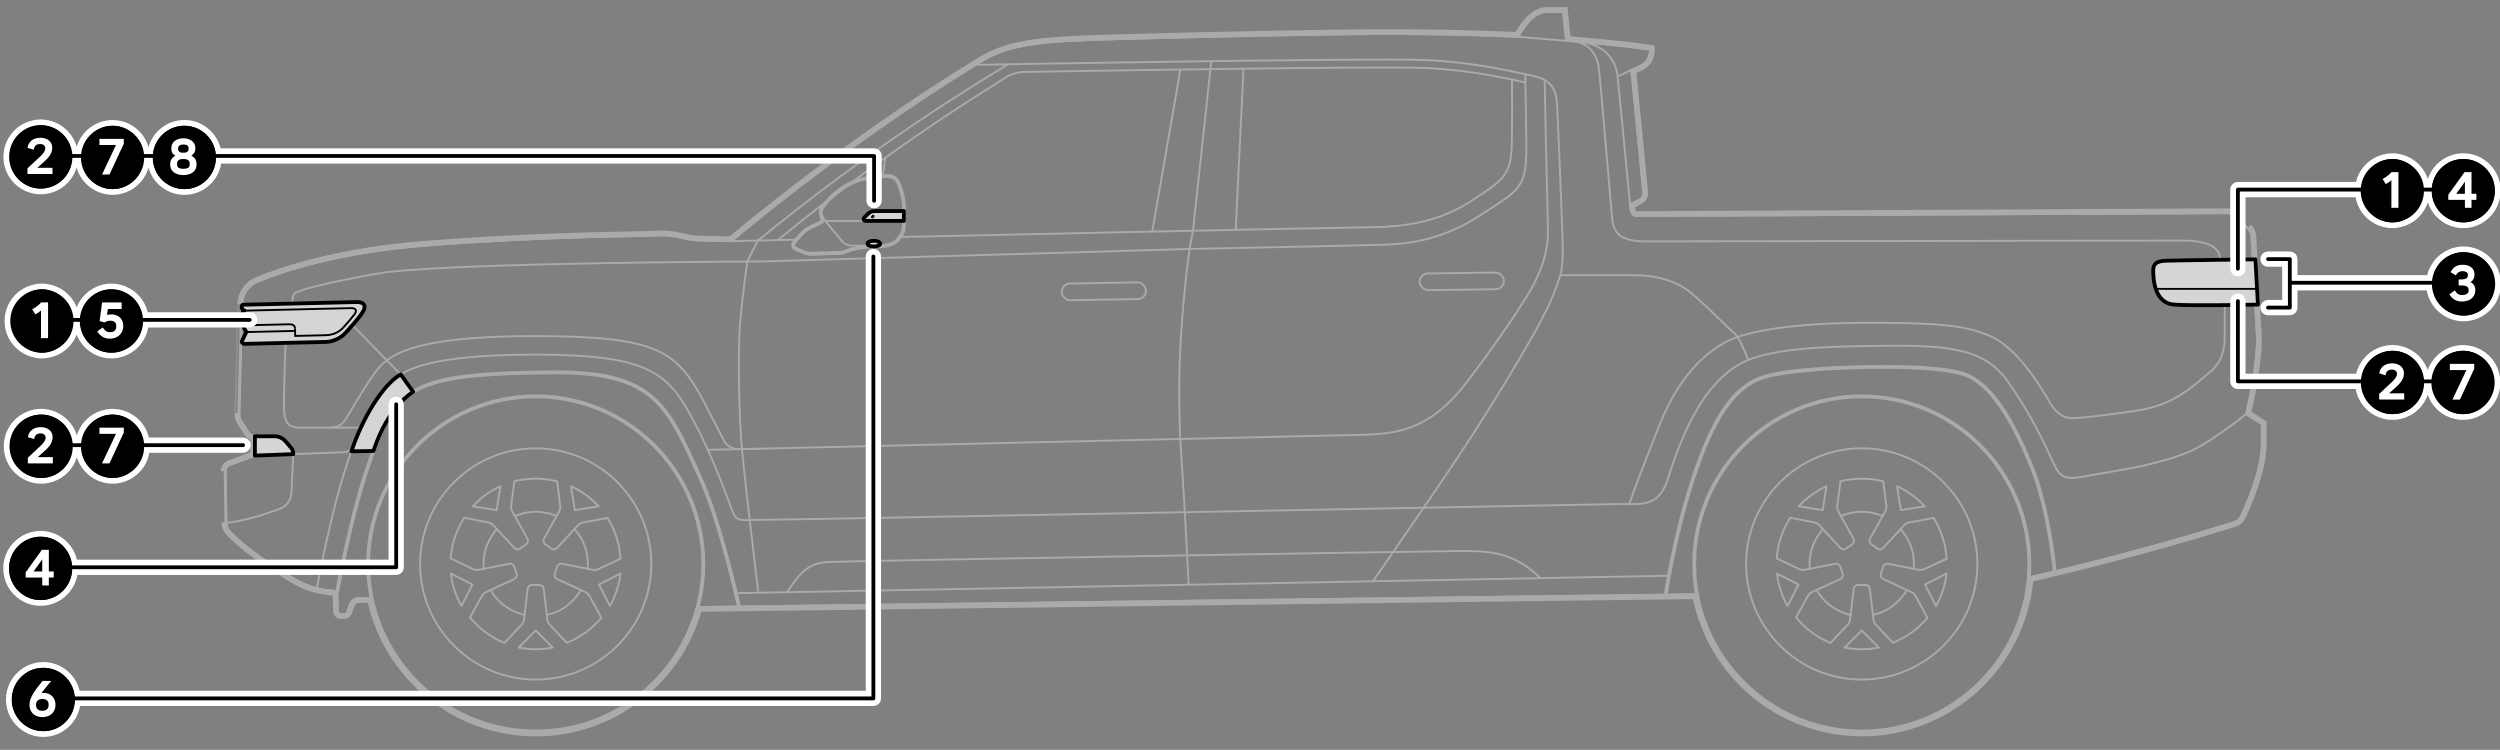 <?xml version="1.0" encoding="UTF-8"?><svg xmlns="http://www.w3.org/2000/svg" width="654" height="196.16" viewBox="0 0 654 196.16"><rect x="0" y="0" width="654" height="196.16" fill="#808080" stroke="none"/><g id="uuid-1de276e2-bb0f-4f4d-9e57-a49db93511ca"><path d="m580.743,67.846c0-5.107-7.984-4.916-11.331-4.916s-129.833.181-138.861.218-8.618-4.141-9.028-8.347c-.41-4.206-2.857-34.165-3.338-37.391-.639-4.292-3.612-6.139-5.936-6.53" style="fill:none; stroke:#a7abae; stroke-miterlimit:10; stroke-width:.5px;"/><path d="m581.984,79.682s0,5.23,0,7.992c0,2.763-.188,6.645-4.04,9.817-4.572,3.765-9.17,8.551-19.398,10.007-10.228,1.456-13.167,1.691-15.342,1.867-2.175.176-4.796-.085-7.275-4.548-2.283-4.11-8.42-13.792-14.945-16.732-6.525-2.939-13.167-3.645-32.213-3.645-19.046,0-32.095,2.057-37.68,5.232-5.584,3.174-11.933,9.053-16.871,21.279-4.938,12.227-8.055,20.92-8.055,20.92" style="fill:none; stroke:#a7abae; stroke-miterlimit:10; stroke-width:.5px;"/><path d="m76.356,79.432l.29-1.8c.083-.514.417-.952.891-1.168,4.216-1.92,21.367-5.023,24.026-5.317,22.983-2.541,97.324-2.746,97.324-2.746l112.393-3.28s45.753-.909,51.758-1.14c6.006-.231,14.677-1.517,23.619-7.313,15.125-9.804,12.564-6.34,12.366-37.246" style="fill:none; stroke:#a7abae; stroke-miterlimit:10; stroke-width:.5px;"/><path d="m205.894,154.919l.634-.948c.519-.777,1.482-2.137,2.726-3.536,2.192-2.466,4.443-3.287,7.671-3.425,7.459-.317,154.106-2.769,164.662-2.862,8.042-.071,14.449.247,21.395,7.088" style="fill:none; stroke:#a7abae; stroke-miterlimit:10; stroke-width:.5px;"/><line x1="323.266" y1="60.033" x2="325.301" y2="17.966" style="fill:none; stroke:#a7abae; stroke-miterlimit:10; stroke-width:.5px;"/><line x1="301.448" y1="60.414" x2="308.786" y2="18.184" style="fill:none; stroke:#a7abae; stroke-miterlimit:10; stroke-width:.5px;"/><path d="m82.872,153.878c4.028-20.68,6.862-29.998,9.681-37.528" style="fill:none; stroke:#a7abae; stroke-miterlimit:10; stroke-width:.5px;"/><line x1="423.135" y1="20.001" x2="426.728" y2="18.351" style="fill:none; stroke:#a7abae; stroke-miterlimit:10; stroke-width:.5px;"/><path d="m74.789,89.021l-.137,2.186c-.143,2.289-.341,11.225-.371,13.678-.06,4.947.41,6.958,4.163,6.986,4.194.032,6.65,0,7.701,0,1.804,0,3.243-.435,4.407-2.397s5.47-9.365,7.808-12.329c2.936-3.722,8.069-9.224,41.189-9.224,33.12,0,37.468,4.034,44.589,17.169l5.19,10.088c.75,1.458,2.267,2.361,3.907,2.324l5.755-.129" style="fill:none; stroke:#a7abae; stroke-miterlimit:10; stroke-width:.5px;"/><line x1="397.211" y1="9.636" x2="409.682" y2="10.676" style="fill:none; stroke:#a7abae; stroke-miterlimit:10; stroke-width:.5px;"/><path d="m426.462,53.88s-2.928-30.604-3.386-34.386c-.457-3.782-3.45-8.259-10.43-8.572" style="fill:none; stroke:#a7abae; stroke-miterlimit:10; stroke-width:.5px;"/><path d="m589.259,67.842s-18.941.242-22.617.363-3.434,1.737-3.312,3.959.903,7.153,5.332,7.514c4.801.39,21.255,0,21.255,0" style="fill:none; stroke:#a7abae; stroke-miterlimit:10; stroke-width:.5px;"/><path d="m537.505,149.483s-1.403-16.246-6.239-27.916c-4.638-11.191-10.239-21.412-17.804-23.782-7.565-2.37-26.401-1.738-26.401-1.738,0,0-20.052.273-26.796,3.008s-12.026,9.723-17.682,27.161c-4.53,13.966-6.836,29.348-6.836,29.348" style="fill:none; stroke:#a7abae; stroke-miterlimit:10; stroke-width:1px;"/><path d="m63.321,79.898q15.03-.547,25.402-.822c5.318-.267,7.138.692,5.273,3.036-2.077,2.611-4.098,6.075-9.215,6.392-4.046.25-10.706.642-21.359,1.119" style="fill:none; stroke:#a7abae; stroke-miterlimit:10; stroke-width:.5px;"/><path d="m587.608,108.276s-4.685,3.967-11.555,8.173c-8.248,5.05-24.369,6.916-30.261,8.095-5.891,1.178-6.941.16-8.585-3.379-1.644-3.539-5.69-12.659-12.192-21.69-6.576-9.133-17.58-9.27-37.165-8.948-11.376.187-21.786.683-29.12,3.114-14.415,4.778-20.199,25.165-22.64,32.234-2.441,7.07-7.154,5.891-12.372,5.976-5.218.084-217.393,4.124-223.537,4.124-6.144,0-7.406.757-8.487-2.022-1.295-3.331-5.043-14.203-10.14-23.659-6.544-12.142-10.483-17.53-41.389-17.53-30.906,0-36.028,4.884-38.768,8.309-2.325,2.906-5.782,9.174-9.122,15.743-.449.882-1.343,1.455-2.331,1.492l-23.262.869" style="fill:none; stroke:#a7abae; stroke-miterlimit:10; stroke-width:.5px;"/><path d="m140.143,191.371c-24.174,0-43.841-19.667-43.841-43.841,0-24.174,19.667-43.841,43.841-43.841,24.174,0,43.841,19.667,43.841,43.841,0,24.174-19.667,43.841-43.841,43.841Z" style="fill:none; stroke:#a7abae; stroke-miterlimit:10; stroke-width:1px;"/><path d="m140.14,177.775c-16.678,0-30.246-13.568-30.246-30.245,0-16.678,13.568-30.246,30.246-30.246,16.678,0,30.246,13.568,30.246,30.246,0,16.677-13.568,30.245-30.246,30.245Z" style="fill:none; stroke:#a7abae; stroke-miterlimit:10; stroke-width:.5px;"/><path d="m131.951,168.193c-3.444-1.416-6.591-3.713-9.002-6.666l3.099-5.594c.242-.457.622-.815,1.104-1.043l7.401-3.417c.507-.25.752-.808.596-1.335l-.32-.97-.299-.943c-.164-.465-.593-.765-1.074-.765h-.058s-.129.015-.129.015l-8.018,1.585c-.16.032-.318.049-.475.049-.349,0-.7-.081-1.014-.231l-5.872-2.805c.268-3.724,1.477-7.432,3.546-10.63l6.284,1.224c.51.097.975.351,1.307.715l5.564,5.997c.203.224.499.353.806.353.236,0,.464-.075.657-.215l1.613-1.157c.463-.367.585-.968.314-1.449l-3.974-7.126c-.254-.44-.353-.965-.283-1.486l.849-6.423c5.488-1.282,9.557-.361,11.195.079l.792,6.343c.068.508-.033,1.038-.283,1.488l-3.977,7.129c-.274.486-.142,1.107.308,1.441l1.61,1.163c.192.14.42.215.658.215.301,0,.585-.119.8-.336l5.564-6.008c.346-.374.804-.624,1.324-.721l6.368-1.184c1.974,3.16,3.183,6.871,3.396,10.691l-5.802,2.696c-.326.157-.677.236-1.024.236-.156,0-.313-.015-.467-.047l-8.081-1.595-.14-.006c-.493,0-.932.322-1.067.783l-.306.925-.301.949c-.183.521.067,1.11.585,1.353l7.411,3.423c.467.224.85.586,1.1,1.042l3.088,5.684c-2.406,2.846-5.537,5.138-9.046,6.529l-4.429-4.679c-.358-.375-.586-.856-.646-1.354l-.97-8.11c-.061-.557-.538-.982-1.107-.982h-1.984c-.565,0-1.04.422-1.106.984l-.968,8.107c-.061.51-.288.988-.639,1.349l-4.48,4.731Z" style="fill:none; stroke:#a7abae; stroke-linecap:round; stroke-linejoin:round; stroke-width:.5px;"/><path d="m144.605,169.402c-1.438.291-2.941.444-4.468.444s-3.022-.154-4.46-.444l4.46-4.468,4.468,4.468Z" style="fill:none; stroke:#a7abae; stroke-linecap:round; stroke-linejoin:round; stroke-width:.5px;"/><path d="m162.322,150.042c-.168,1.458-.486,2.934-.958,4.387-.472,1.452-1.08,2.827-1.801,4.105l-2.871-5.623,5.63-2.869Z" style="fill:none; stroke:#a7abae; stroke-linecap:round; stroke-linejoin:round; stroke-width:.5px;"/><path d="m149.384,127.21c1.335.61,2.641,1.369,3.876,2.267s2.355,1.9,3.347,2.981l-6.235.993-.989-6.241Z" style="fill:none; stroke:#a7abae; stroke-linecap:round; stroke-linejoin:round; stroke-width:.5px;"/><path d="m123.672,132.459c.993-1.081,2.118-2.088,3.354-2.986,1.235-.898,2.535-1.652,3.87-2.262l-.982,6.237-6.241-.988Z" style="fill:none; stroke:#a7abae; stroke-linecap:round; stroke-linejoin:round; stroke-width:.5px;"/><path d="m120.717,158.535c-.721-1.278-1.331-2.66-1.803-4.112-.472-1.452-.788-2.921-.956-4.379l5.628,2.861-2.869,5.63Z" style="fill:none; stroke:#a7abae; stroke-linecap:round; stroke-linejoin:round; stroke-width:.5px;"/><path d="m126.552,148.803c-.457-4.896,1.73-8.48,3.438-10.386" style="fill:none; stroke:#a7abae; stroke-linecap:round; stroke-linejoin:round; stroke-width:.5px;"/><path d="m137.22,160.862c-3.795-.83-7.004-3.245-8.897-6.512" style="fill:none; stroke:#a7abae; stroke-linecap:round; stroke-linejoin:round; stroke-width:.5px;"/><path d="m151.972,154.354c-1.343,2.086-3.868,5.406-8.917,6.509" style="fill:none; stroke:#a7abae; stroke-linecap:round; stroke-linejoin:round; stroke-width:.5px;"/><path d="m150.289,138.416c3.325,3.699,3.669,7.908,3.439,10.385" style="fill:none; stroke:#a7abae; stroke-linecap:round; stroke-linejoin:round; stroke-width:.5px;"/><path d="m134.696,135.016c5.152-2.252,9.617-.556,10.894.002" style="fill:none; stroke:#a7abae; stroke-linecap:round; stroke-linejoin:round; stroke-width:.5px;"/><path d="m487.041,191.371c-24.174,0-43.841-19.667-43.841-43.841,0-24.174,19.667-43.841,43.841-43.841,24.174,0,43.841,19.667,43.841,43.841,0,24.174-19.667,43.841-43.841,43.841Z" style="fill:none; stroke:#a7abae; stroke-miterlimit:10; stroke-width:1px;"/><path d="m487.038,177.775c-16.678,0-30.246-13.568-30.246-30.245,0-16.678,13.568-30.246,30.246-30.246,16.678,0,30.246,13.568,30.246,30.246,0,16.677-13.568,30.245-30.246,30.245Z" style="fill:none; stroke:#a7abae; stroke-miterlimit:10; stroke-width:.5px;"/><path d="m478.849,168.193c-3.444-1.416-6.591-3.713-9.002-6.666l3.099-5.594c.242-.457.622-.815,1.104-1.043l7.401-3.417c.507-.25.752-.808.596-1.335l-.32-.97-.299-.943c-.164-.465-.593-.765-1.074-.765h-.058s-.129.015-.129.015l-8.018,1.585c-.16.032-.318.049-.475.049-.349,0-.7-.081-1.014-.231l-5.872-2.805c.268-3.724,1.477-7.432,3.546-10.63l6.284,1.224c.51.097.975.351,1.307.715l5.564,5.997c.203.224.499.353.806.353.236,0,.464-.075.657-.215l1.613-1.157c.463-.367.585-.968.314-1.449l-3.974-7.126c-.254-.44-.353-.965-.283-1.486l.849-6.423c5.488-1.282,9.557-.361,11.195.079l.792,6.343c.068.508-.033,1.038-.283,1.488l-3.977,7.129c-.274.486-.142,1.107.308,1.441l1.61,1.163c.192.14.42.215.658.215.301,0,.585-.119.8-.336l5.564-6.008c.346-.374.804-.624,1.324-.721l6.368-1.184c1.974,3.16,3.183,6.871,3.396,10.691l-5.802,2.696c-.326.157-.677.236-1.024.236-.156,0-.313-.015-.467-.047l-8.081-1.595-.14-.006c-.493,0-.932.322-1.067.783l-.306.925-.301.949c-.183.521.067,1.11.585,1.353l7.411,3.423c.467.224.85.586,1.1,1.042l3.088,5.684c-2.406,2.846-5.537,5.138-9.046,6.529l-4.429-4.679c-.358-.375-.586-.856-.646-1.354l-.97-8.11c-.061-.557-.538-.982-1.107-.982h-1.984c-.565,0-1.04.422-1.106.984l-.968,8.107c-.061.51-.288.988-.639,1.349l-4.48,4.731Z" style="fill:none; stroke:#a7abae; stroke-linecap:round; stroke-linejoin:round; stroke-width:.5px;"/><path d="m491.503,169.402c-1.438.291-2.941.444-4.468.444s-3.022-.154-4.46-.444l4.46-4.468,4.468,4.468Z" style="fill:none; stroke:#a7abae; stroke-linecap:round; stroke-linejoin:round; stroke-width:.5px;"/><path d="m509.22,150.042c-.168,1.458-.486,2.934-.958,4.387-.472,1.452-1.08,2.827-1.801,4.105l-2.871-5.623,5.63-2.869Z" style="fill:none; stroke:#a7abae; stroke-linecap:round; stroke-linejoin:round; stroke-width:.5px;"/><path d="m496.282,127.21c1.335.61,2.641,1.369,3.876,2.267,1.235.898,2.355,1.9,3.347,2.981l-6.235.993-.989-6.241Z" style="fill:none; stroke:#a7abae; stroke-linecap:round; stroke-linejoin:round; stroke-width:.5px;"/><path d="m470.57,132.458c.993-1.081,2.118-2.088,3.354-2.986s2.535-1.652,3.87-2.262l-.982,6.237-6.241-.988Z" style="fill:none; stroke:#a7abae; stroke-linecap:round; stroke-linejoin:round; stroke-width:.5px;"/><path d="m467.615,158.535c-.721-1.278-1.331-2.66-1.803-4.112-.472-1.452-.788-2.921-.956-4.379l5.628,2.861-2.869,5.63Z" style="fill:none; stroke:#a7abae; stroke-linecap:round; stroke-linejoin:round; stroke-width:.5px;"/><path d="m473.45,148.802c-.457-4.896,1.73-8.48,3.438-10.386" style="fill:none; stroke:#a7abae; stroke-linecap:round; stroke-linejoin:round; stroke-width:.5px;"/><path d="m484.118,160.862c-3.795-.83-7.004-3.245-8.897-6.512" style="fill:none; stroke:#a7abae; stroke-linecap:round; stroke-linejoin:round; stroke-width:.5px;"/><path d="m498.87,154.354c-1.343,2.086-3.868,5.406-8.917,6.509" style="fill:none; stroke:#a7abae; stroke-linecap:round; stroke-linejoin:round; stroke-width:.5px;"/><path d="m497.187,138.416c3.325,3.699,3.669,7.908,3.439,10.385" style="fill:none; stroke:#a7abae; stroke-linecap:round; stroke-linejoin:round; stroke-width:.5px;"/><path d="m481.594,135.016c5.152-2.252,9.617-.556,10.894.002" style="fill:none; stroke:#a7abae; stroke-linecap:round; stroke-linejoin:round; stroke-width:.5px;"/><path d="m193.303,158.663s-4.737-21.795-10.077-33.571c-8.676-19.133-11.918-27.946-38.867-27.678-31.186.31-39.095,2.563-44.891,16.159-5.376,12.611-8.352,26.364-11.254,41.07" style="fill:none; stroke:#a7abae; stroke-linecap:round; stroke-miterlimit:10; stroke-width:1px;"/><line x1="443.918" y1="155.46" x2="182.516" y2="158.801" style="fill:none; stroke:#a7abae; stroke-miterlimit:10; stroke-width:.5px;"/><path d="m66.682,114.131h5.151c1.065,0,2.129.441,2.957,1.417l1.4,1.65c.313.369.551,1.068.529,1.552l-.478,10.174c-.091,1.932-1.351,3.613-3.18,4.243l-3.615,1.245c-5.085,1.751-10.219,2.418-10.219,2.418" style="fill:none; stroke:#a7abae; stroke-miterlimit:10; stroke-width:.5px;"/><path d="m231.673,41.207l-.166.957s-.257,1.484-.631,4.284" style="fill:none; stroke:#a7abae; stroke-miterlimit:10; stroke-width:.5px;"/><path d="m229.046,43.101c-.22,1.415-.411,2.829-.506,3.54" style="fill:none; stroke:#a7abae; stroke-miterlimit:10; stroke-width:.5px;"/><path d="m263.8,16.753c-9.313,5.727-34.418,20.752-65.524,46.174" style="fill:none; stroke:#a7abae; stroke-miterlimit:10; stroke-width:.5px;"/><path d="m88.065,159.08h-.012.012Z" style="fill:none; stroke:#a7abae; stroke-miterlimit:10; stroke-width:.5px;"/><path d="m97.212,156.443h-3.322c-.98,0-2.044.758-2.365,1.683l-.708,2.043c-.092.267-.399.485-.681.485h-1.014c-.363,0-.678-.297-.699-.66l-.21-5.352c-3.37-.273-6.84-.572-11.657-3.467-7.03-4.224-12.857-8.336-16.461-12.159-.556-.59-.855-1.376-.867-2.186l-.21-13.598c-.01-.648.358-1.243.942-1.523l6.722-2.533v-5.046s-1.108-.082-1.805-1.231c-.429-.707-1.201-1.897-1.73-2.706-.369-.564-.558-1.227-.54-1.901l.73-28.667c.067-2.626,1.668-4.964,4.096-5.964,6.556-2.701,21.19-7.636,43.911-9.418,31.942-2.505,58.158-2.4,61.469-2.668,3.311-.268,6.8,1.342,10.2,1.342s8.32.179,8.32.179c0,0,28.542-24.382,63.974-46.168,5.45-3.446,10.061-5.393,24.343-6.218h-.006c10.826-.627,56.1-1.522,68.805-1.701,12.705-.179,29.526-.268,48.763.626,0,0,3.132-6.532,7.426-6.532h4.295s.75,7.572.75,7.572c0,0,12.313.91,21.954,2.284.005.161.173,3.017-2.617,4.325-1.685.79-1.73.814-2.291,1.066h0c.259,1.687,2.194,22.162,3.091,31.361l-.003.018c.024.319.046.594.063.828.049.639-.275,1.245-.831,1.563l-2.58,1.357s-.236,3.052,1.716,3.03l154.324-.747c.866-.004,1.701.304,2.328.902l3.126,2.984c.613.585.979,1.377,1.022,2.223.222,4.318.946,18.912,1.398,25.118.54,7.404-2.777,21.287-2.777,21.287l4.088,2.699v5.15c0,5.224-2.337,12.401-5.493,18.996-.33.691-.932,1.214-1.662,1.445-7.017,2.223-24.047,7.4-47.036,12.917-1.339.321-3.73.892-6.764,1.593" style="fill:none; stroke:#a7abae; stroke-miterlimit:10; stroke-width:.5px;"/><rect x="371.4" y="71.417" width="22.008" height="4.368" rx="2.184" ry="2.184" transform="translate(-.945 5.092) rotate(-.762)" style="fill:none; stroke:#a7abae; stroke-linecap:round; stroke-linejoin:round; stroke-width:.5px;"/><rect x="277.759" y="74.018" width="22.008" height="4.368" rx="2.184" ry="2.184" transform="translate(-1.304 5.124) rotate(-1.014)" style="fill:none; stroke:#a7abae; stroke-linecap:round; stroke-linejoin:round; stroke-width:.5px;"/><path d="m316.856,16.158l-4.768,44.196-.898,4.768s-2.695,18.655-2.695,36.205c0,13.627.425,15.142,1.442,32.357l1.002,19.272" style="fill:none; stroke:#a7abae; stroke-miterlimit:10; stroke-width:.5px;"/><path d="m185.132,117.685s161.443-3.763,170.783-3.934c9.341-.171,18.167-1.2,27.679-13.625,9.512-12.426,16.033-22.611,17.567-25.622,2.562-5.029,3.923-9.343,3.771-14.825-.249-8.971-.852-38.742-.852-38.742" style="fill:none; stroke:#a7abae; stroke-miterlimit:10; stroke-width:.5px;"/><path d="m408.171,71.998c3.943,0,15.73,0,19.538,0,4.611,0,10.514,1.084,14.85,4.769,4.336,3.685,9.232,8.78,11.139,10.406,1.049.894,2.412,3.968,3.142,5.747l.479,1.17" style="fill:none; stroke:#a7abae; stroke-miterlimit:10; stroke-width:.5px;"/><path d="m399.041,21.583c-2.025-.472-4.062-.908-6.107-1.307-7.354-1.436-14.107-2.257-20.588-2.506-11.415-.441-77.661.599-104.354,1.044-1.688.028-3.344.51-4.78,1.398-11.854,7.331-33.756,21.353-59.895,42.716" style="fill:none; stroke:#a7abae; stroke-miterlimit:10; stroke-width:.5px;"/><path d="m255.261,16.955l1.553-.028s101.11-1.793,115.631-1.233c9.084.35,17.176,1.75,23.07,2.972,2.346.487,4.392.956,5.962,1.308,5.516,1.236,5.706,5.04,5.896,8.273.19,3.233.992,23.452.992,23.452.35,9.859.787,16.019,0,19.718-1.517,4.552-2.059,6.612-6.612,15.066-11.143,19.656-21.719,35.31-29.309,46.319l-13.273,19.253-157.606,2.945" style="fill:none; stroke:#a7abae; stroke-miterlimit:10; stroke-width:.5px;"/><path d="m235.025,62.033l2.014-.067s104.651-2.296,122.224-2.531c17.573-.236,24.49-6.127,30.146-9.897,5.656-3.77,6.009-7.069,6.108-12.843.073-4.283.038-11.996.013-15.891" style="fill:none; stroke:#a7abae; stroke-miterlimit:10; stroke-width:.5px;"/><path d="m228.071,64.265h-5.312c-.848,0-1.981-.536-2.519-1.191l-4.29-5.224c-.388-.472-.688-1.01-.887-1.589l-.062-.181" style="fill:none; stroke:#a7abae; stroke-miterlimit:10; stroke-width:.5px;"/><g id="uuid-2aac6fe8-a64f-49ac-a4a4-ea34590da63e"><path d="m219.826,66.399c.393-.013.786-.096,1.151-.247,1.003-.415,3.718-1.387,7.094-1.387,1.61,0,4.734.024,6.53-1.438,1.986-1.983,2.039-2.854,2.143-5.276.003-.077.007-.155.01-.235.025-.572.027-2.045.011-2.615-.067-2.268-.098-3.22-.931-5.868-.451-1.434-.883-2.493-1.795-3.058-.296-.183-.627-.306-.998-.38-1.353-.273-3.45.067-6.895.61-.122.019-.246.039-.406.065-6.649,1.524-10.586,7.249-10.583,7.251-.396.444-.614.886-.694,1.327-.129.709.12,1.323.283,1.745.186.48.221.646.17.771-.03.073-.139.233-.584.432-3.702,1.659-3.858,1.809-6.164,4.411-.181.204-.375.423-.586.66-.145.163-.243.351-.295.548-.054.207-.057.421-.012.624s.136.396.271.562c.129.157.297.287.496.375l2.33,1.019c.488.213,1.279.366,1.811.349l7.641-.244Z" style="fill:none; stroke:#a7abae; stroke-miterlimit:10; stroke-width:.5px;"/><path d="m219.818,66.149c.364-.012.727-.089,1.064-.228,1.02-.422,3.769-1.406,7.19-1.406,1.643,0,4.66.012,6.353-1.365,1.925-1.923,1.968-2.723,2.07-5.11.003-.077.007-.155.01-.235.025-.565.027-2.032.01-2.596-.067-2.255-.096-3.183-.92-5.801-.455-1.446-.866-2.411-1.689-2.92-.267-.165-.569-.278-.915-.348-1.297-.262-3.333.064-6.806.612-.122.019-.246.039-.389.062-6.58,1.508-10.472,7.199-10.452,7.174-.371.416-.564.817-.635,1.205-.114.629.104,1.18.271,1.61.174.45.264.721.168.956-.066.16-.244.355-.713.565-3.672,1.646-3.799,1.776-6.08,4.349-.181.204-.376.424-.587.661-.118.133-.198.285-.239.445-.044.168-.046.342-.01.507s.11.322.221.456c.104.127.24.233.403.304l2.33,1.019c.454.198,1.208.344,1.703.328l7.641-.244Z" style="fill:none; stroke:#a7abae; stroke-miterlimit:10; stroke-width:.5px;"/></g><path d="m219.81,65.899c.334-.011.667-.082.976-.209,1.036-.428,3.819-1.425,7.285-1.425,1.675,0,4.586,0,6.176-1.292,1.925-1.923,1.896-2.638,2.007-5.179.024-.558.027-2.018.01-2.578-.066-2.242-.094-3.145-.908-5.733-1.197-3.803-1.929-3.62-9.505-2.426-6.48,1.486-10.321,7.097-10.321,7.097-1.842,2.064,1.349,3.349-.993,4.398-3.934,1.763-3.732,1.75-6.582,4.948-.377.423-.231,1.09.288,1.317l2.33,1.019c.42.184,1.137.322,1.595.307l7.641-.244Z" style="fill:none; stroke:#a7abae; stroke-miterlimit:10; stroke-width:.5px;"/><path d="m236.196,57.794h-9.775c-.202,0-.385-.122-.462-.309s-.035-.402.108-.545l1.035-1.035c.441-.441,1.039-.689,1.663-.689h7.5" style="fill:none; stroke:#a7abae; stroke-linecap:round; stroke-linejoin:round; stroke-width:.5px;"/><line x1="201.564" y1="155" x2="192.502" y2="155.169" style="fill:none; stroke:#a7abae; stroke-miterlimit:10; stroke-width:.5px;"/><line x1="436.595" y1="150.609" x2="359.17" y2="152.055" style="fill:none; stroke:#a7abae; stroke-miterlimit:10; stroke-width:.5px;"/><line x1="236.196" y1="57.794" x2="215.95" y2="57.794" style="fill:none; stroke:#a7abae; stroke-linecap:round; stroke-linejoin:round; stroke-width:.5px;"/><g id="uuid-c4c35929-f461-4462-84ff-a2ce61ce9cdd"><path d="m254.771,16.083c5.632-3.562,10.421-5.54,24.82-6.371,10.854-.626,56.149-1.521,68.842-1.693,12.58-.181,29.189-.268,48.183.596.667-1.215,2.373-3.992,4.75-5.488.949-.598,2.054-1.023,3.275-1.023h5.193s.761,7.641.761,7.641c2.934.231,13.01,1.066,21.185,2.226l.844.12s.015.865.015.874c0,.037.003.11.001.207-.006.519-.095,1.802-.894,3.044-.485.754-1.218,1.471-2.304,1.983-.67.311-1.081.503-1.368.637-.102.048-.189.088-.266.124.218,1.91.693,6.728,1.217,12.165.573,5.831,1.206,12.43,1.649,17.045.049.51.096.995.144,1.557,0,0,0,.005-.002-.061.021.315.042.577.064.828.035.513-.08,1.016-.314,1.452-.229.427-.577.796-1.048,1.063l-2.051,1.077c.012.202.04.441.099.679.093.38.225.584.333.667.046.036.12.078.288.076,0,0,154.318-.743,154.322-.743,1.104,0,2.191.384,3.018,1.182,0,0,3.124,2.984,3.121,2.981.801.758,1.278,1.797,1.334,2.893.037.701.086,1.672.146,2.833.308,6.007.875,17.084,1.253,22.27.479,6.588-1.986,18.008-2.645,20.908l3.963,2.607v5.689c0,5.453-2.417,12.793-5.592,19.424-.224.47-.538.88-.916,1.213-.387.34-.84.6-1.344.765-7.041,2.225-24.086,7.403-47.112,12.938-.507.118-1.165.273-1.952.458-1.128.266-2.519.593-4.108.962-1.091,11.268-6.37,21.327-14.25,28.6-7.995,7.378-18.673,11.893-30.379,11.893-10.894,0-20.894-3.905-28.671-10.387-7.691-6.41-13.213-15.344-15.278-25.521l-259.817,3.319c-2.672,9.386-8.326,17.525-15.866,23.321-7.559,5.81-17.017,9.268-27.27,9.268-10.703,0-20.544-3.77-28.26-10.052-7.65-6.228-13.216-14.927-15.467-24.875h-2.522c-.245,0-.56.1-.856.31s-.491.471-.569.696c0,0-.7,2.036-.705,2.05-.129.36-.375.638-.64.824-.262.184-.607.322-.991.322h-1.013c-.456,0-.868-.187-1.166-.468-.293-.276-.505-.671-.533-1.151l-.171-4.469c-3.173-.275-6.621-.776-11.207-3.525-7.048-4.242-12.977-8.404-16.673-12.333-.742-.784-1.132-1.815-1.146-2.859,0,0-.205-13.596-.205-13.594-.009-.518.134-1.015.395-1.438s.642-.774,1.189-1.033l6.076-2.298v-3.606c-.146-.062-.3-.138-.452-.232-.416-.256-.853-.646-1.202-1.223-.403-.665-1.125-1.77-1.654-2.58-.021-.032-.042-.064-.067-.102-.469-.731-.725-1.586-.697-2.472,0,0,.733-28.668.732-28.667.037-1.509.517-2.939,1.34-4.135.818-1.19,1.976-2.148,3.372-2.722,6.64-2.741,21.383-7.702,44.216-9.499,24.041-1.881,44.838-2.287,55.082-2.487,3.41-.067,5.596-.11,6.378-.174,1.954-.159,3.93.277,5.736.667,1.607.348,3.095.665,4.568.666l7.941.17c3.093-2.615,30.396-25.467,63.797-46.006Z" style="fill:none; stroke:#a7abae; stroke-miterlimit:3; stroke-width:.5px;"/><path d="m254.905,16.294c5.587-3.533,10.331-5.503,24.701-6.332,10.847-.626,56.136-1.52,68.831-1.693,12.613-.182,29.273-.268,48.325.603.597-1.11,2.318-4.01,4.738-5.534.921-.58,1.98-.984,3.142-.984h4.967s.759,7.624.759,7.624c2.63.206,13.003,1.053,21.378,2.241l.635.09s.01.652.01.662c0,.037.003.106.001.198-.006.498-.092,1.727-.854,2.912-.461.717-1.159,1.401-2.199,1.891-.67.311-1.081.503-1.368.637-.181.084-.313.146-.43.2.205,1.759.694,6.711,1.237,12.34.572,5.831,1.206,12.43,1.649,17.044.049.509.095.994.143,1.534,0,0,0,.004-.002-.046.021.317.042.581.064.828.032.465-.072.921-.285,1.317-.208.387-.523.721-.944.96l-2.192,1.151c.007.242.034.565.112.886.098.402.249.671.422.806.093.072.222.131.443.128,0,0,154.318-.743,154.321-.743,1.046,0,2.069.363,2.845,1.113,0,0,3.124,2.984,3.122,2.982.754.714,1.204,1.693,1.257,2.725.037.701.086,1.672.146,2.833.308,6.005.875,17.086,1.254,22.275.486,6.684-2.086,18.418-2.679,21.003l3.995,2.628v5.554c0,5.396-2.397,12.695-5.567,19.316-.209.439-.503.822-.856,1.132-.361.318-.785.56-1.254.714-7.037,2.223-24.076,7.4-47.093,12.933-.508.118-1.166.273-1.952.458-1.169.275-2.621.617-4.282,1.003-1.046,11.277-6.309,21.348-14.187,28.619-7.95,7.337-18.569,11.827-30.21,11.827-10.833,0-20.777-3.883-28.511-10.329s-13.213-15.378-15.234-25.581l-260.211,3.324c-2.635,9.409-8.282,17.569-15.829,23.37s-16.922,9.216-27.117,9.216c-10.643,0-20.429-3.749-28.102-9.996s-13.215-14.958-15.425-24.931h-2.723c-.307,0-.671.122-1,.356s-.562.534-.661.818c0,0-.7,2.036-.704,2.046-.109.304-.319.543-.548.704-.228.16-.523.277-.847.277h-1.013c-.387,0-.739-.159-.995-.4-.251-.237-.431-.573-.455-.979l-.179-4.689c-3.218-.27-6.675-.724-11.32-3.509-7.045-4.24-12.948-8.388-16.62-12.29-.696-.736-1.065-1.706-1.078-2.691,0,0-.205-13.596-.205-13.595-.008-.469.121-.919.358-1.302s.582-.701,1.064-.931l6.238-2.359v-3.948c-.177-.065-.374-.154-.571-.276-.386-.238-.793-.6-1.12-1.14-.406-.67-1.13-1.779-1.659-2.587-.021-.032-.042-.064-.066-.1-.443-.691-.684-1.496-.657-2.331,0,0,.733-28.668.732-28.667.036-1.46.5-2.843,1.296-3.999.791-1.151,1.911-2.077,3.262-2.633,6.618-2.732,21.335-7.686,44.14-9.481,24.033-1.881,44.824-2.287,55.067-2.487,3.403-.066,5.602-.11,6.393-.174,1.911-.155,3.849.27,5.663.662,1.602.346,3.116.671,4.616.671,0,0,8.036.172,8.036.172,2.705-2.29,30.171-25.343,63.841-46.046Z" style="fill:none; stroke:#a7abae; stroke-miterlimit:3; stroke-width:.5px;"/><path d="m255.038,16.505c5.541-3.504,10.241-5.466,24.581-6.294,10.841-.626,56.123-1.52,68.82-1.692,12.646-.182,29.357-.269,48.468.61.506-.963,2.248-4.02,4.725-5.579.893-.562,1.907-.946,3.009-.946h4.74s.757,7.607.757,7.607c2.234.173,12.961,1.034,21.57,2.256l.425.06s.005.439.005.45c0,.036.002.101.001.189-.006.478-.089,1.652-.815,2.78-.437.679-1.1,1.331-2.094,1.8-.67.311-1.081.503-1.368.637-.27.126-.431.2-.594.276.189,1.563.694,6.667,1.257,12.515.572,5.83,1.206,12.429,1.649,17.044.049.509.095.994.142,1.512,0,0,0,.002-.001-.032.021.319.042.585.065.829.028.417-.065.826-.256,1.181-.187.348-.469.646-.84.857l-2.327,1.222c0,.262.02.68.122,1.096.104.423.273.758.512.944.139.108.324.184.597.181,0,0,154.318-.743,154.32-.743.988,0,1.947.343,2.672,1.043,0,0,3.124,2.984,3.123,2.983.707.67,1.129,1.588,1.179,2.556.037.701.086,1.672.146,2.833.308,6.004.875,17.088,1.254,22.281.495,6.802-2.207,18.915-2.712,21.098l4.028,2.65v5.419c0,5.339-2.378,12.596-5.543,19.209-.195.408-.467.764-.795,1.052-.336.296-.73.521-1.164.663-7.033,2.222-24.066,7.397-47.074,12.928-.508.118-1.167.273-1.953.458-1.21.285-2.724.641-4.458,1.043-1,11.286-6.248,21.369-14.124,28.638-7.906,7.297-18.465,11.761-30.04,11.761-10.772,0-20.66-3.861-28.351-10.271s-13.212-15.412-15.188-25.642l-260.607,3.33c-2.599,9.432-8.237,17.614-15.791,23.419-7.475,5.745-16.827,9.164-26.965,9.164-10.583,0-20.314-3.728-27.945-9.94s-13.214-14.989-15.382-24.987h-2.924c-.368,0-.782.145-1.145.403s-.633.597-.752.941c0,0-.7,2.036-.703,2.043-.089.247-.262.448-.457.584-.193.136-.439.231-.703.231h-1.013c-.318,0-.61-.131-.823-.332-.209-.197-.357-.476-.377-.806l-.188-4.911c-3.266-.267-6.729-.673-11.432-3.493-7.041-4.238-12.92-8.371-16.567-12.248-.651-.688-.997-1.597-1.009-2.523,0,0-.205-13.596-.205-13.595-.007-.42.109-.824.32-1.167s.521-.628.94-.828l6.399-2.42v-4.298c-.199-.061-.442-.158-.69-.311-.356-.219-.733-.554-1.037-1.057-.409-.675-1.136-1.788-1.663-2.594-.021-.032-.042-.064-.065-.099-.418-.651-.643-1.407-.618-2.19,0,0,.733-28.668.733-28.667.035-1.411.483-2.747,1.252-3.864.765-1.111,1.846-2.006,3.151-2.544,6.595-2.723,21.287-7.67,44.064-9.463,24.026-1.88,44.81-2.286,55.052-2.486,3.397-.066,5.607-.11,6.408-.175,1.867-.152,3.769.264,5.59.658,1.597.345,3.138.677,4.663.677l8.13.174c2.234-1.894,29.896-25.187,63.886-46.087Z" style="fill:none; stroke:#a7abae; stroke-miterlimit:3; stroke-width:.5px;"/><path d="m255.172,16.716c5.496-3.475,10.151-5.43,24.462-6.256,10.834-.625,56.11-1.52,68.809-1.692,12.679-.183,29.443-.269,48.613.618.376-.736,2.149-4.013,4.709-5.625.865-.545,1.833-.907,2.875-.907h4.514s.756,7.59.756,7.59c1.659.127,12.85,1.005,21.763,2.27l.215.03s0,.225,0,.238c0,.035.002.097.001.18-.006.457-.086,1.577-.775,2.648-.413.642-1.041,1.261-1.989,1.708-.67.311-1.081.503-1.368.637-.359.167-.524.244-.759.352.167,1.289.69,6.576,1.279,12.69.572,5.83,1.206,12.429,1.649,17.043.049.511.096.997.141,1.479,0,0,0,.003,0,.002.021.318.042.583.064.821.025.369-.057.732-.226,1.046-.165.308-.415.571-.736.754l-2.459,1.291c-.007.243-.004.776.127,1.308.109.445.297.845.602,1.082.186.144.426.237.752.233,0,0,154.318-.743,154.319-.743.93,0,1.824.322,2.5.974,0,0,3.124,2.984,3.123,2.984.661.626,1.055,1.484,1.101,2.388.037.701.086,1.671.146,2.832.307,6.002.875,17.09,1.254,22.286.507,6.964-2.369,19.582-2.745,21.193l4.061,2.671v5.284c0,5.282-2.358,12.498-5.519,19.101-.18.377-.431.705-.735.972-.31.273-.675.482-1.075.613-7.028,2.221-24.056,7.394-47.055,12.922-.509.118-1.167.273-1.954.458-1.251.295-2.826.666-4.634,1.084-.955,11.294-6.186,21.389-14.06,28.656-7.862,7.256-18.361,11.694-29.871,11.694-10.711,0-20.543-3.839-28.191-10.213-7.717-6.432-13.212-15.446-15.142-25.703l-261.005,3.335c-2.561,9.455-8.192,17.658-15.751,23.469-7.433,5.713-16.731,9.112-26.813,9.112-10.524,0-20.199-3.707-27.787-9.884-7.673-6.246-13.212-15.02-15.337-25.043h-3.126c-.43,0-.893.167-1.29.449s-.703.66-.844,1.063c0,0-.7,2.036-.701,2.04-.069.191-.206.352-.365.464-.158.111-.355.186-.559.186h-1.013c-.249,0-.481-.103-.652-.264-.167-.158-.283-.378-.298-.634l-.196-5.132c-3.317-.267-6.785-.622-11.544-3.476-7.038-4.236-12.892-8.355-16.514-12.206-.606-.64-.929-1.488-.941-2.355,0,0-.205-13.596-.205-13.596-.006-.372.096-.728.283-1.032s.461-.556.816-.725l6.561-2.481v-4.661c-.196-.046-.496-.141-.809-.334-.326-.201-.673-.508-.954-.973-.411-.679-1.141-1.796-1.668-2.602-.021-.032-.042-.064-.063-.097-.392-.611-.601-1.318-.578-2.048,0,0,.733-28.668.733-28.668.034-1.362.466-2.651,1.208-3.728.738-1.072,1.781-1.936,3.041-2.454,6.573-2.713,21.239-7.654,43.988-9.445,24.018-1.879,44.796-2.285,55.038-2.485,3.39-.066,5.612-.11,6.424-.176,1.824-.148,3.688.257,5.517.653,1.592.344,3.159.682,4.711.682l8.225.176c1.603-1.362,29.521-24.97,63.93-46.128Z" style="fill:none; stroke:#a7abae; stroke-miterlimit:3; stroke-width:.5px;"/></g><path d="m191.332,63.096s28.542-24.382,63.974-46.168c5.45-3.446,10.061-5.393,24.343-6.218,10.827-.625,56.097-1.519,68.799-1.691,12.712-.183,29.53-.269,48.76.625,0,0,3.135-6.539,7.434-6.539h4.288s.754,7.574.754,7.574c0,0,12.314.916,21.956,2.284,0,.162.172,3.017-2.618,4.331-1.691.786-1.734.808-2.295,1.067.129.84.679,6.378,1.304,12.863.636,6.475,1.347,13.898,1.788,18.498v.011c.021.323.043.593.065.83.043.636-.28,1.25-.83,1.562l-2.586,1.357s-.237,3.049,1.724,3.027l154.318-.743c.873,0,1.702.302,2.327.905l3.124,2.984c.614.582.981,1.379,1.024,2.219.226,4.32.948,18.918,1.4,25.123.539,7.401-2.779,21.288-2.779,21.288l4.094,2.693v5.15c0,5.225-2.338,12.4-5.494,18.993-.334.7-.937,1.217-1.659,1.454-7.024,2.219-24.046,7.391-47.037,12.917-1.347.312-3.738.883-6.766,1.584-1.81,22.527-20.728,40.303-43.697,40.303-21.471,0-39.387-15.514-43.126-35.918l-261.405,3.34c-4.988,18.735-22.085,32.579-42.372,32.579-21.116,0-38.795-15.007-42.921-34.927h-3.329c-.981,0-2.047.754-2.37,1.681l-.7,2.036c-.097.269-.399.485-.689.485h-1.013c-.355,0-.679-.291-.7-.657l-.205-5.354c-3.372-.269-6.841-.571-11.657-3.458-7.035-4.234-12.863-8.339-16.462-12.163-.56-.593-.862-1.379-.873-2.187l-.205-13.596c-.011-.646.356-1.239.937-1.519l6.723-2.542v-5.042s-1.11-.086-1.799-1.228c-.431-.711-1.206-1.896-1.734-2.704-.366-.571-.56-1.228-.539-1.907l.733-28.668c.065-2.618,1.659-4.956,4.094-5.958,6.55-2.704,21.191-7.638,43.912-9.427,31.943-2.499,58.155-2.392,61.462-2.661,3.318-.269,6.798,1.336,10.202,1.336l8.32.178Z" style="fill:none; stroke:#a7abae; stroke-miterlimit:3; stroke-width:.5px;"/><line x1="91.895" y1="84.774" x2="104.828" y2="97.957" style="fill:none; stroke:#a7abae; stroke-miterlimit:10; stroke-width:.5px;"/><line x1="86.145" y1="111.872" x2="94.847" y2="111.872" style="fill:none; stroke:#a7abae; stroke-miterlimit:10; stroke-width:.5px;"/><path d="m198.331,154.783l-2.24-19.025s-1.413-12.002-2.022-18.478c-.609-6.476-1.162-24.188-.443-32.878.72-8.69,1.937-16.217,1.937-16.217l2.712-5.258" style="fill:none; stroke:#a7abae; stroke-miterlimit:10; stroke-width:.5px;"/><polyline points="191.332 63.096 198.276 62.927 208.689 62.674" style="fill:none; stroke:#a7abae; stroke-miterlimit:10; stroke-width:.5px;"/><line x1="589.699" y1="75.569" x2="563.951" y2="75.569" style="fill:none; stroke:#a7abae; stroke-miterlimit:10; stroke-width:.5px;"/></g><g id="uuid-c69ab996-0207-4e39-b9a6-406edd456f09"><path d="m236.445,57.794c.024-.558.027-2.018.01-2.578h-7.69c-.624,0-1.222.248-1.663.689l-1.035,1.035c-.143.143-.186.358-.108.545s.26.309.462.309h9.965s.059,0,.059,0Z" style="fill:#d3d5d6; stroke:#000001; stroke-linecap:round; stroke-linejoin:round;"/><path d="m590.019,67.842s-19.701.242-23.377.363-3.434,1.737-3.312,3.959.903,7.153,5.332,7.514c4.801.39,22.015,0,22.015,0l-.658-11.836Z" style="fill:#d3d5d6; stroke:#000001; stroke-linecap:round; stroke-linejoin:round;"/><line x1="590.459" y1="75.569" x2="563.951" y2="75.569" style="fill:none; stroke:#000001; stroke-linecap:round; stroke-linejoin:round; stroke-width:.5px;"/><path d="m66.682,114.131h5.151c1.065,0,2.129.441,2.957,1.417l1.4,1.65c.313.369.551,1.068.529,1.552l-.002.052-10.035.375v-5.046Z" style="fill:#d3d5d6; stroke:#000001; stroke-linecap:round; stroke-linejoin:round;"/><path d="m104.828,97.957l3.256,4.556s-6.535,3.614-10.382,15.463l-5.775.079c3.939-11.462,9.568-18.331,12.901-20.099Z" style="fill:#d3d5d6; stroke:#000001; stroke-linecap:round; stroke-linejoin:round;"/><ellipse cx="228.594" cy="63.734" rx="1.667" ry=".747" style="fill:#d3d5d6; stroke:#000001; stroke-linecap:round; stroke-linejoin:round;"/><path d="m63.259,80.091c-.005-.199.153-.364.352-.369l29.661-.704c1.896-.045,2.635.904,1.671,2.538s-4.209,5.184-4.909,5.881c-.7.697-2.496,1.957-4.857,2.013l-21.291.505c-.084.002-.167-.026-.233-.078l-.265-.211c-.159-.126-.182-.358-.053-.513l1.098-2.29-.915-1.624c-.088-.066-.141-.169-.144-.28l-.07-2.95c-.003-.106.042-.208.122-.279l.526-.464c.007-.007.006-.018-.002-.024l-.502-.301c-.106-.064-.172-.177-.175-.301l-.013-.55Z" style="fill:#d3d5d6; stroke:#000001; stroke-linecap:round; stroke-linejoin:round;"/><path d="m77.18,85.988c-.01-.415-.158-1.189-1.532-1.157s-12.132.288-12.132.288" style="fill:none; stroke:#000; stroke-miterlimit:10; stroke-width:.5px;"/><path d="m63.952,81.266s26.822-.636,27.962-.663,1.546.642.867,1.566c-.678.924-2.976,3.572-3.256,3.812s-1.621,1.647-4.317,1.711c-2.696.064-7.984.189-7.984.189l-.045-1.892" style="fill:none; stroke:#000; stroke-miterlimit:10; stroke-width:.5px;"/><line x1="64.434" y1="86.863" x2="77.193" y2="86.56" style="fill:none; stroke:#000; stroke-miterlimit:10; stroke-width:.5px;"/><line x1="228.421" y1="56.553" x2="228.202" y2="56.762" style="fill:#d3d5d6; stroke-width:0px;"/><path d="m228.147,57.115c.105.017.216-.014.3-.092l.218-.209c.144-.135.152-.361.017-.505s-.361-.153-.506-.017l-.218.209c-.144.135-.152.361-.017.505.057.061.13.097.206.109Z" style="fill:#000001; stroke-width:0px;"/></g><g id="uuid-1e4bcf47-2077-4020-9706-85f6ea593665"><path d="m63.586,115.958h-25.903c-.344-3.646-3.051-6.604-6.576-7.322-.535-.117-1.089-.184-1.66-.184s-1.125.066-1.66.184c-3.524.718-6.231,3.676-6.576,7.322h-2.212c-.293-3.1-2.294-5.702-5.054-6.853-.977-.419-2.051-.653-3.181-.653s-2.205.234-3.181.653c-2.991,1.247-5.094,4.197-5.094,7.639s2.103,6.392,5.094,7.639c.977.419,2.051.653,3.181.653s2.205-.234,3.181-.653c2.928-1.221,4.997-4.076,5.083-7.426h2.154c.1,3.906,2.898,7.14,6.604,7.895.535.117,1.089.184,1.66.184s1.125-.066,1.66-.184c3.707-.755,6.505-3.989,6.604-7.895h25.874c.276,0,.5-.224.5-.5s-.224-.5-.5-.5Z" style="fill:none; stroke:#fff; stroke-linecap:round; stroke-linejoin:round; stroke-width:3px;"/><line x1="10.795" y1="116.458" x2="63.586" y2="116.458" style="fill:none; stroke:#000001; stroke-linecap:round; stroke-linejoin:round;"/><circle cx="10.766" cy="116.745" r="8.275" style="fill:#000001; stroke-width:0px;"/><path d="m10.766,108.453c-4.462,0-8.079,3.617-8.079,8.079v.426c0,4.462,3.617,8.079,8.079,8.079s8.079-3.617,8.079-8.079v-.426c0-4.462-3.617-8.079-8.079-8.079Z" style="fill:#000001; stroke-width:0px;"/><path d="m7.278,119.751l3.237-3.029c.304-.277.559-.544.767-.799.208-.256.369-.496.481-.722s.169-.438.169-.637v-.117c0-.312-.119-.567-.357-.768-.238-.199-.539-.299-.903-.299-.521,0-.919.113-1.196.338-.277.226-.459.611-.546,1.157l-1.638-.52c.139-.832.507-1.476,1.104-1.931.599-.455,1.356-.683,2.275-.683.58,0,1.104.104,1.573.312.468.208.838.512,1.111.91.272.398.409.871.409,1.417,0,.451-.089.882-.267,1.294-.178.411-.405.788-.683,1.131s-.594.674-.949.994l-2.002,1.794h3.966v1.625h-6.553v-1.469Z" style="fill:#fff; stroke-width:0px;"/><circle cx="29.448" cy="116.745" r="8.275" style="fill:#000001; stroke-width:0px;"/><path d="m29.448,108.453c-4.261,0-7.715,3.454-7.715,7.715v1.154c0,4.261,3.454,7.715,7.715,7.715s7.715-3.454,7.715-7.715v-1.154c0-4.261-3.454-7.715-7.715-7.715Z" style="fill:#000001; stroke-width:0px;"/><path d="m30.342,113.498h-4.329v-1.612h6.37v1.274l-3.744,8.06h-1.949l3.652-7.722Z" style="fill:#fff; stroke-width:0px;"/><path d="m65.323,83.189h-27.94c-.292-3.094-2.285-5.691-5.035-6.846-.982-.423-2.063-.659-3.2-.659s-2.218.236-3.2.659c-2.751,1.155-4.743,3.752-5.035,6.846h-1.71c-.35-3.706-3.144-6.695-6.754-7.349-.478-.101-.973-.156-1.481-.156s-1.003.055-1.481.156c-3.862.699-6.794,4.072-6.794,8.135s2.932,7.436,6.794,8.135c.478.101.973.156,1.481.156s1.003-.055,1.481-.156c3.794-.687,6.681-3.955,6.783-7.922h1.652c.085,3.343,2.146,6.194,5.064,7.419.982.423,2.063.659,3.2.659s2.218-.236,3.2-.659c2.918-1.225,4.979-4.076,5.064-7.419h27.911c.276,0,.5-.224.5-.5s-.224-.5-.5-.5Z" style="fill:none; stroke:#fff; stroke-linecap:round; stroke-linejoin:round; stroke-width:3px;"/><line x1="10.795" y1="83.689" x2="65.323" y2="83.689" style="fill:none; stroke:#000001; stroke-linecap:round; stroke-linejoin:round;"/><circle cx="10.968" cy="83.975" r="8.275" style="fill:#000001; stroke-width:0px;"/><path d="m10.968,75.683c-3.934,0-7.123,3.189-7.123,7.123v2.338c0,3.934,3.189,7.123,7.123,7.123s7.123-3.189,7.123-7.123v-2.338c0-3.934-3.189-7.123-7.123-7.123Z" style="fill:#000001; stroke-width:0px;"/><path d="m10.01,81.788c-.199.135-.455.284-.767.448l-.819-1.326c.477-.26.905-.535,1.287-.825.381-.29.732-.613,1.053-.969h1.808v9.334h-1.847v-7.215c-.277.234-.516.418-.715.553Z" style="fill:#fff; stroke-width:0px;"/><circle cx="29.148" cy="83.975" r="8.275" style="fill:#000001; stroke-width:0px;"/><path d="m29.148,75.683c-4.473,0-8.098,3.626-8.098,8.098v.387c0,4.473,3.626,8.098,8.098,8.098s8.098-3.626,8.098-8.098v-.387c0-4.473-3.626-8.098-8.098-8.098Z" style="fill:#000001; stroke-width:0px;"/><path d="m25.434,86.695l1.443-1.027c.286.442.576.759.871.949.295.191.646.286,1.053.286.512,0,.908-.128,1.189-.384.282-.255.423-.63.423-1.124v-.144c0-.468-.135-.81-.403-1.026s-.654-.325-1.157-.325c-.277,0-.528.032-.754.098-.226.064-.477.18-.754.345l-1.287-.338.65-4.875h5.109v1.702h-3.602l-.208,1.573c.174-.052.349-.091.526-.117.178-.025.366-.039.565-.039.65,0,1.211.128,1.684.384s.834.611,1.086,1.066c.251.455.377.977.377,1.566,0,.667-.154,1.252-.462,1.755s-.729.891-1.268,1.163c-.537.273-1.14.41-1.807.41-1.369,0-2.462-.633-3.276-1.898Z" style="fill:#fff; stroke-width:0px;"/><path d="m652.736,74.263c0-3.449-2.111-6.403-5.111-7.646-.972-.415-2.041-.646-3.164-.646s-2.192.231-3.164.646c-2.769,1.147-4.778,3.752-5.071,6.859h-36.707v-5.69c0-.276-.224-.5-.5-.5h-5.709c-.276,0-.5.224-.5.5s.224.5.5.5h5.209v11.681h-5.209c-.276,0-.5.224-.5.5s.224.5.5.5h5.709c.276,0,.5-.224.5-.5v-5.99h36.678c.086,3.356,2.163,6.215,5.1,7.432.972.415,2.041.646,3.164.646s2.192-.231,3.164-.646c3-1.243,5.111-4.197,5.111-7.646Z" style="fill:none; stroke:#fff; stroke-linecap:round; stroke-linejoin:round; stroke-width:3px;"/><line x1="644.118" y1="73.977" x2="599.019" y2="73.977" style="fill:none; stroke:#000001; stroke-linecap:round; stroke-linejoin:round;"/><circle cx="644.461" cy="74.263" r="8.275" style="fill:#000001; stroke-width:0px;"/><path d="m644.461,65.971c-4.451,0-8.06,3.608-8.06,8.06v.464c0,4.451,3.608,8.06,8.06,8.06s8.06-3.608,8.06-8.06v-.464c0-4.451-3.608-8.06-8.06-8.06Z" style="fill:#000001; stroke-width:0px;"/><path d="m642.145,78.407c-.542-.316-1.008-.787-1.397-1.411l1.443-1.04c.242.442.509.759.799.949.29.191.652.286,1.086.286.468,0,.871-.093,1.209-.279s.507-.475.507-.864v-.156c0-.442-.149-.756-.448-.942s-.805-.279-1.515-.279h-.65v-1.561h.624c.528,0,.96-.078,1.294-.233.333-.156.5-.451.5-.885v-.143c0-.312-.145-.544-.436-.695-.29-.151-.626-.228-1.007-.228-.364,0-.691.093-.981.279-.291.187-.531.462-.722.825l-1.365-.818c.312-.668.729-1.159,1.248-1.476s1.152-.475,1.898-.475c.909,0,1.652.217,2.229.649.576.434.864,1.079.864,1.938,0,.45-.091.839-.273,1.163-.182.325-.438.592-.767.8.416.217.729.494.942.832.212.338.318.754.318,1.248,0,.642-.158,1.188-.475,1.638-.316.451-.738.789-1.268,1.015-.528.225-1.109.338-1.742.338-.736,0-1.376-.158-1.917-.475Z" style="fill:#fff; stroke-width:0px;"/><polyline points="593.311 80.467 599.019 80.467 599.019 67.786 593.311 67.786" style="fill:none; stroke:#000001; stroke-linecap:round; stroke-linejoin:round;"/><path d="m228.661,40.305H56.455c-.235-2.223-1.348-4.183-2.988-5.526-1.422-1.179-3.248-1.888-5.239-1.888s-3.817.709-5.239,1.888c-1.64,1.343-2.754,3.303-2.988,5.526h-2.325c-.38-3.604-3.073-6.519-6.568-7.23-.535-.117-1.089-.184-1.66-.184s-1.125.066-1.66.184c-3.495.712-6.187,3.626-6.568,7.23h-2.315c-.276-3.121-2.282-5.744-5.056-6.901-.977-.419-2.052-.653-3.182-.653s-2.205.234-3.182.653c-2.99,1.247-5.093,4.197-5.093,7.639s2.103,6.392,5.093,7.639c.977.419,2.052.653,3.182.653s2.205-.234,3.182-.653c2.913-1.215,4.975-4.048,5.08-7.377h2.25c.058,3.947,2.873,7.225,6.609,7.986.535.117,1.089.184,1.66.184s1.125-.066,1.66-.184c3.736-.761,6.551-4.039,6.609-7.986h2.242c.037,2.532,1.207,4.788,3.03,6.282,1.422,1.179,3.248,1.888,5.239,1.888s3.817-.709,5.239-1.888c1.823-1.493,2.993-3.75,3.03-6.282h171.665v11.206c0,.276.224.5.5.5s.5-.224.5-.5v-11.706c0-.276-.224-.5-.5-.5Z" style="fill:none; stroke:#fff; stroke-linecap:round; stroke-linejoin:round; stroke-width:3px;"/><polyline points="11.723 40.806 228.661 40.806 228.661 52.511" style="fill:none; stroke:#000001; stroke-linecap:round; stroke-linejoin:round;"/><circle cx="48.228" cy="41.183" r="8.275" style="fill:#000001; stroke-width:0px;"/><path d="m48.228,32.891c-4.537,0-8.215,3.678-8.215,8.215v.153c0,4.537,3.678,8.215,8.215,8.215s8.215-3.678,8.215-8.215v-.153c0-4.537-3.678-8.215-8.215-8.215Z" style="fill:#000001; stroke-width:0px;"/><path d="m45.455,45.067c-.628-.49-.942-1.172-.942-2.048,0-.546.115-1.005.345-1.378.229-.373.569-.667,1.021-.884-.364-.199-.633-.453-.806-.761-.174-.308-.261-.695-.261-1.164,0-.554.139-1.033.416-1.437.277-.403.657-.706,1.138-.91.481-.204,1.017-.306,1.605-.306.606,0,1.148.106,1.625.318.477.213.85.514,1.118.904.269.39.403.849.403,1.378,0,.451-.094.836-.28,1.157-.186.321-.452.59-.799.806.459.208.806.5,1.04.877.233.377.351.843.351,1.397,0,.875-.316,1.558-.949,2.048s-1.469.734-2.509.734c-1.049,0-1.887-.245-2.516-.734Zm3.712-1.151c.303-.165.455-.446.455-.845v-.234c0-.442-.135-.758-.403-.949-.269-.19-.685-.286-1.248-.286s-.979.096-1.248.286c-.269.191-.402.507-.402.949v.234c0,.398.149.68.448.845.299.165.699.247,1.202.247.494,0,.893-.082,1.196-.247Zm-.117-4.238c.19-.182.286-.424.286-.728v-.169c0-.329-.113-.576-.338-.741-.226-.165-.568-.247-1.027-.247-.398,0-.728.085-.988.254-.26.169-.39.414-.39.734v.169c0,.304.098.546.293.728.194.182.557.273,1.085.273s.889-.091,1.079-.273Z" style="fill:#fff; stroke-width:0px;"/><circle cx="29.448" cy="41.183" r="8.275" style="fill:#000001; stroke-width:0px;"/><path d="m29.448,32.891c-4.261,0-7.715,3.454-7.715,7.715v1.154c0,4.261,3.454,7.715,7.715,7.715s7.715-3.454,7.715-7.715v-1.154c0-4.261-3.454-7.715-7.715-7.715Z" style="fill:#000001; stroke-width:0px;"/><path d="m30.342,37.936h-4.329v-1.612h6.37v1.274l-3.744,8.06h-1.949l3.652-7.722Z" style="fill:#fff; stroke-width:0px;"/><circle cx="10.668" cy="41.043" r="8.275" style="fill:#000001; stroke-width:0px;"/><path d="m10.668,32.751c-4.462,0-8.079,3.617-8.079,8.079v.425c0,4.462,3.617,8.079,8.079,8.079s8.079-3.617,8.079-8.079v-.425c0-4.462-3.617-8.079-8.079-8.079Z" style="fill:#000001; stroke-width:0px;"/><path d="m7.181,44.049l3.237-3.029c.303-.277.559-.544.767-.799.208-.256.368-.496.48-.722.113-.225.17-.438.17-.637v-.117c0-.312-.12-.567-.358-.767-.238-.199-.539-.299-.903-.299-.52,0-.918.113-1.195.338-.278.226-.46.611-.547,1.157l-1.638-.52c.139-.832.507-1.476,1.105-1.931.598-.455,1.356-.683,2.274-.683.581,0,1.105.104,1.573.312s.839.512,1.111.91c.273.398.41.871.41,1.417,0,.451-.09.882-.267,1.293-.178.412-.405.789-.683,1.131-.277.343-.594.674-.949.995l-2.002,1.794h3.965v1.625h-6.552v-1.469Z" style="fill:#fff; stroke-width:0px;"/><path d="m228.478,66.591c-.276,0-.5.224-.5.5v115.108H19.569c-.241-2.55-1.638-4.761-3.662-6.107-1.305-.882-2.879-1.398-4.573-1.398s-3.268.515-4.573,1.398c-2.23,1.482-3.702,4.016-3.702,6.894s1.472,5.412,3.702,6.894c1.305.882,2.879,1.398,4.573,1.398s3.268-.515,4.573-1.398c2.175-1.445,3.62-3.892,3.691-6.682h208.879c.276,0,.5-.224.5-.5v-115.608c0-.276-.224-.5-.5-.5Z" style="fill:none; stroke:#fff; stroke-linecap:round; stroke-linejoin:round; stroke-width:3px;"/><polyline points="11.023 182.7 228.477 182.7 228.477 67.091" style="fill:none; stroke:#000001; stroke-linecap:round; stroke-linejoin:round;"/><circle cx="11.334" cy="182.987" r="8.275" style="fill:#000001; stroke-width:0px;"/><path d="m11.334,174.695c-4.516,0-8.176,3.661-8.176,8.176v.231c0,4.516,3.661,8.176,8.176,8.176s8.176-3.661,8.176-8.176v-.231c0-4.516-3.661-8.176-8.176-8.176Z" style="fill:#000001; stroke-width:0px;"/><path d="m9.303,187.195c-.507-.265-.899-.642-1.177-1.131-.277-.49-.416-1.06-.416-1.71,0-.441.072-.879.215-1.312.144-.434.384-.945.722-1.534.528-.91,1.36-2.037,2.496-3.38h2.262l-.715.871c-.364.441-.711.862-1.04,1.261s-.598.75-.806,1.053c.173-.034.372-.052.598-.052.598,0,1.131.135,1.599.403.469.269.83.641,1.086,1.117.256.478.384,1.015.384,1.612,0,.65-.147,1.218-.442,1.703s-.704.856-1.229,1.111c-.524.256-1.12.384-1.787.384-.659,0-1.242-.132-1.749-.396Zm2.964-1.632c.299-.251.449-.61.449-1.079v-.182c0-.477-.146-.839-.436-1.086-.291-.247-.679-.37-1.164-.37s-.886.121-1.202.364c-.316.242-.475.606-.475,1.092v.182c0,.477.145.839.436,1.086.29.247.687.37,1.189.37s.903-.125,1.202-.377Z" style="fill:#fff; stroke-width:0px;"/><path d="m652.596,100.053c0-4.002-2.841-7.34-6.615-8.108-.535-.117-1.089-.184-1.66-.184s-1.125.066-1.66.184c-3.524.718-6.231,3.675-6.576,7.321h-1.977c-.293-3.1-2.294-5.701-5.053-6.851-.977-.419-2.052-.653-3.182-.653s-2.205.234-3.182.653c-2.759,1.151-4.76,3.752-5.053,6.851h-31.706v-20.506c0-.276-.224-.5-.5-.5s-.5.224-.5.5v21.006c0,.276.224.5.5.5h32.177c.085,3.35,2.154,6.205,5.082,7.427.977.419,2.052.653,3.182.653s2.205-.234,3.182-.653c2.928-1.221,4.997-4.077,5.082-7.427h1.919c.099,3.906,2.898,7.141,6.605,7.896.535.117,1.089.184,1.66.184s1.125-.066,1.66-.184c3.775-.769,6.615-4.107,6.615-8.108Z" style="fill:none; stroke:#fff; stroke-linecap:round; stroke-linejoin:round; stroke-width:3px;"/><polyline points="641.347 99.766 585.433 99.766 585.433 78.76" style="fill:none; stroke:#000001; stroke-linecap:round; stroke-linejoin:round;"/><circle cx="625.874" cy="100.053" r="8.275" style="fill:#000001; stroke-width:0px;"/><path d="m625.874,91.762c-4.462,0-8.079,3.617-8.079,8.079v.425c0,4.462,3.617,8.079,8.079,8.079s8.079-3.617,8.079-8.079v-.425c0-4.462-3.617-8.079-8.079-8.079Z" style="fill:#000001; stroke-width:0px;"/><path d="m622.387,103.059l3.237-3.028c.303-.277.559-.544.767-.8s.368-.496.481-.722c.112-.225.169-.438.169-.637v-.117c0-.312-.12-.567-.358-.767s-.539-.299-.902-.299c-.521,0-.919.112-1.196.338-.278.226-.46.61-.546,1.156l-1.639-.52c.139-.832.508-1.476,1.105-1.931s1.356-.683,2.275-.683c.58,0,1.104.104,1.572.312.469.208.839.512,1.111.91.273.398.41.871.41,1.417,0,.45-.09.882-.267,1.293-.178.412-.405.789-.683,1.131-.277.343-.594.674-.949.995l-2.002,1.794h3.965v1.625h-6.552v-1.47Z" style="fill:#fff; stroke-width:0px;"/><circle cx="644.321" cy="100.053" r="8.275" style="fill:#000001; stroke-width:0px;"/><path d="m644.321,91.762c-4.261,0-7.715,3.454-7.715,7.715v1.154c0,4.261,3.454,7.715,7.715,7.715s7.715-3.454,7.715-7.715v-1.154c0-4.261-3.454-7.715-7.715-7.715Z" style="fill:#000001; stroke-width:0px;"/><path d="m645.215,96.806h-4.329v-1.611h6.37v1.273l-3.744,8.061h-1.949l3.652-7.723Z" style="fill:#fff; stroke-width:0px;"/><path d="m652.673,49.889c0-2.859-1.45-5.38-3.655-6.866-1.316-.899-2.906-1.426-4.62-1.426s-3.304.527-4.62,1.426c-2,1.348-3.377,3.548-3.616,6.079h-2.096c-.35-3.706-3.144-6.695-6.754-7.348-.478-.101-.973-.157-1.482-.157s-1.004.055-1.482.157c-3.609.654-6.404,3.642-6.754,7.348h-32.164c-.276,0-.5.224-.5.5v20.681c0,.276.224.5.5.5s.5-.224.5-.5v-20.181h31.635c.101,3.967,2.989,7.235,6.783,7.922.478.101.973.157,1.482.157s1.004-.055,1.482-.157c3.794-.687,6.681-3.955,6.783-7.922h2.038c.071,2.77,1.495,5.204,3.645,6.653,1.316.899,2.906,1.426,4.62,1.426s3.304-.527,4.62-1.426c2.205-1.487,3.655-4.007,3.655-6.866Z" style="fill:none; stroke:#fff; stroke-linecap:round; stroke-linejoin:round; stroke-width:3px;"/><polyline points="643.267 49.602 585.433 49.602 585.433 70.283" style="fill:none; stroke:#000001; stroke-linecap:round; stroke-linejoin:round;"/><circle cx="644.398" cy="49.889" r="8.275" style="fill:#000001; stroke-width:0px;"/><path d="m644.398,41.597c-4.53,0-8.203,3.672-8.203,8.203v.178c0,4.53,3.672,8.203,8.203,8.203s8.203-3.672,8.203-8.203v-.178c0-4.53-3.672-8.203-8.203-8.203Z" style="fill:#000001; stroke-width:0px;"/><path d="m644.818,52.284h-4.343v-1.339l4.251-5.915h1.82v5.668h1.274v1.586h-1.274v2.08h-1.729v-2.08Zm0-1.586v-3.159l-2.275,3.159h2.275Z" style="fill:#fff; stroke-width:0px;"/><circle cx="625.832" cy="49.889" r="8.275" style="fill:#000001; stroke-width:0px;"/><path d="m625.832,41.597c-3.934,0-7.124,3.189-7.124,7.124v2.337c0,3.934,3.189,7.124,7.124,7.124s7.124-3.189,7.124-7.124v-2.337c0-3.934-3.189-7.124-7.124-7.124Z" style="fill:#000001; stroke-width:0px;"/><path d="m624.874,47.701c-.2.135-.455.284-.768.449l-.818-1.326c.477-.26.905-.535,1.286-.826.382-.29.732-.613,1.054-.968h1.807v9.334h-1.846v-7.215c-.277.234-.516.418-.715.552Z" style="fill:#fff; stroke-width:0px;"/><path d="m103.643,105.265c-.276,0-.5.224-.5.5v42.138H18.862c-.239-2.531-1.616-4.731-3.617-6.079-1.316-.898-2.905-1.425-4.618-1.425s-3.303.527-4.618,1.425c-2.206,1.486-3.657,4.007-3.657,6.867s1.451,5.38,3.657,6.867c1.316.898,2.905,1.425,4.618,1.425s3.303-.527,4.618-1.425c2.15-1.449,3.575-3.883,3.646-6.654h84.752c.276,0,.5-.224.5-.5v-42.638c0-.276-.224-.5-.5-.5Z" style="fill:none; stroke:#fff; stroke-linecap:round; stroke-linejoin:round; stroke-width:3px;"/><polyline points="10.795 148.403 103.643 148.403 103.643 105.765" style="fill:none; stroke:#000001; stroke-linecap:round; stroke-linejoin:round;"/><circle cx="10.626" cy="148.69" r="8.275" style="fill:#000001; stroke-width:0px;"/><path d="m10.626,140.398c-4.53,0-8.202,3.672-8.202,8.202v.179c0,4.53,3.672,8.202,8.202,8.202s8.202-3.672,8.202-8.202v-.179c0-4.53-3.672-8.202-8.202-8.202Z" style="fill:#000001; stroke-width:0px;"/><path d="m11.046,151.085h-4.342v-1.339l4.251-5.915h1.82v5.668h1.273v1.586h-1.273v2.08h-1.729v-2.08Zm0-1.586v-3.159l-2.275,3.159h2.275Z" style="fill:#fff; stroke-width:0px;"/></g></svg>